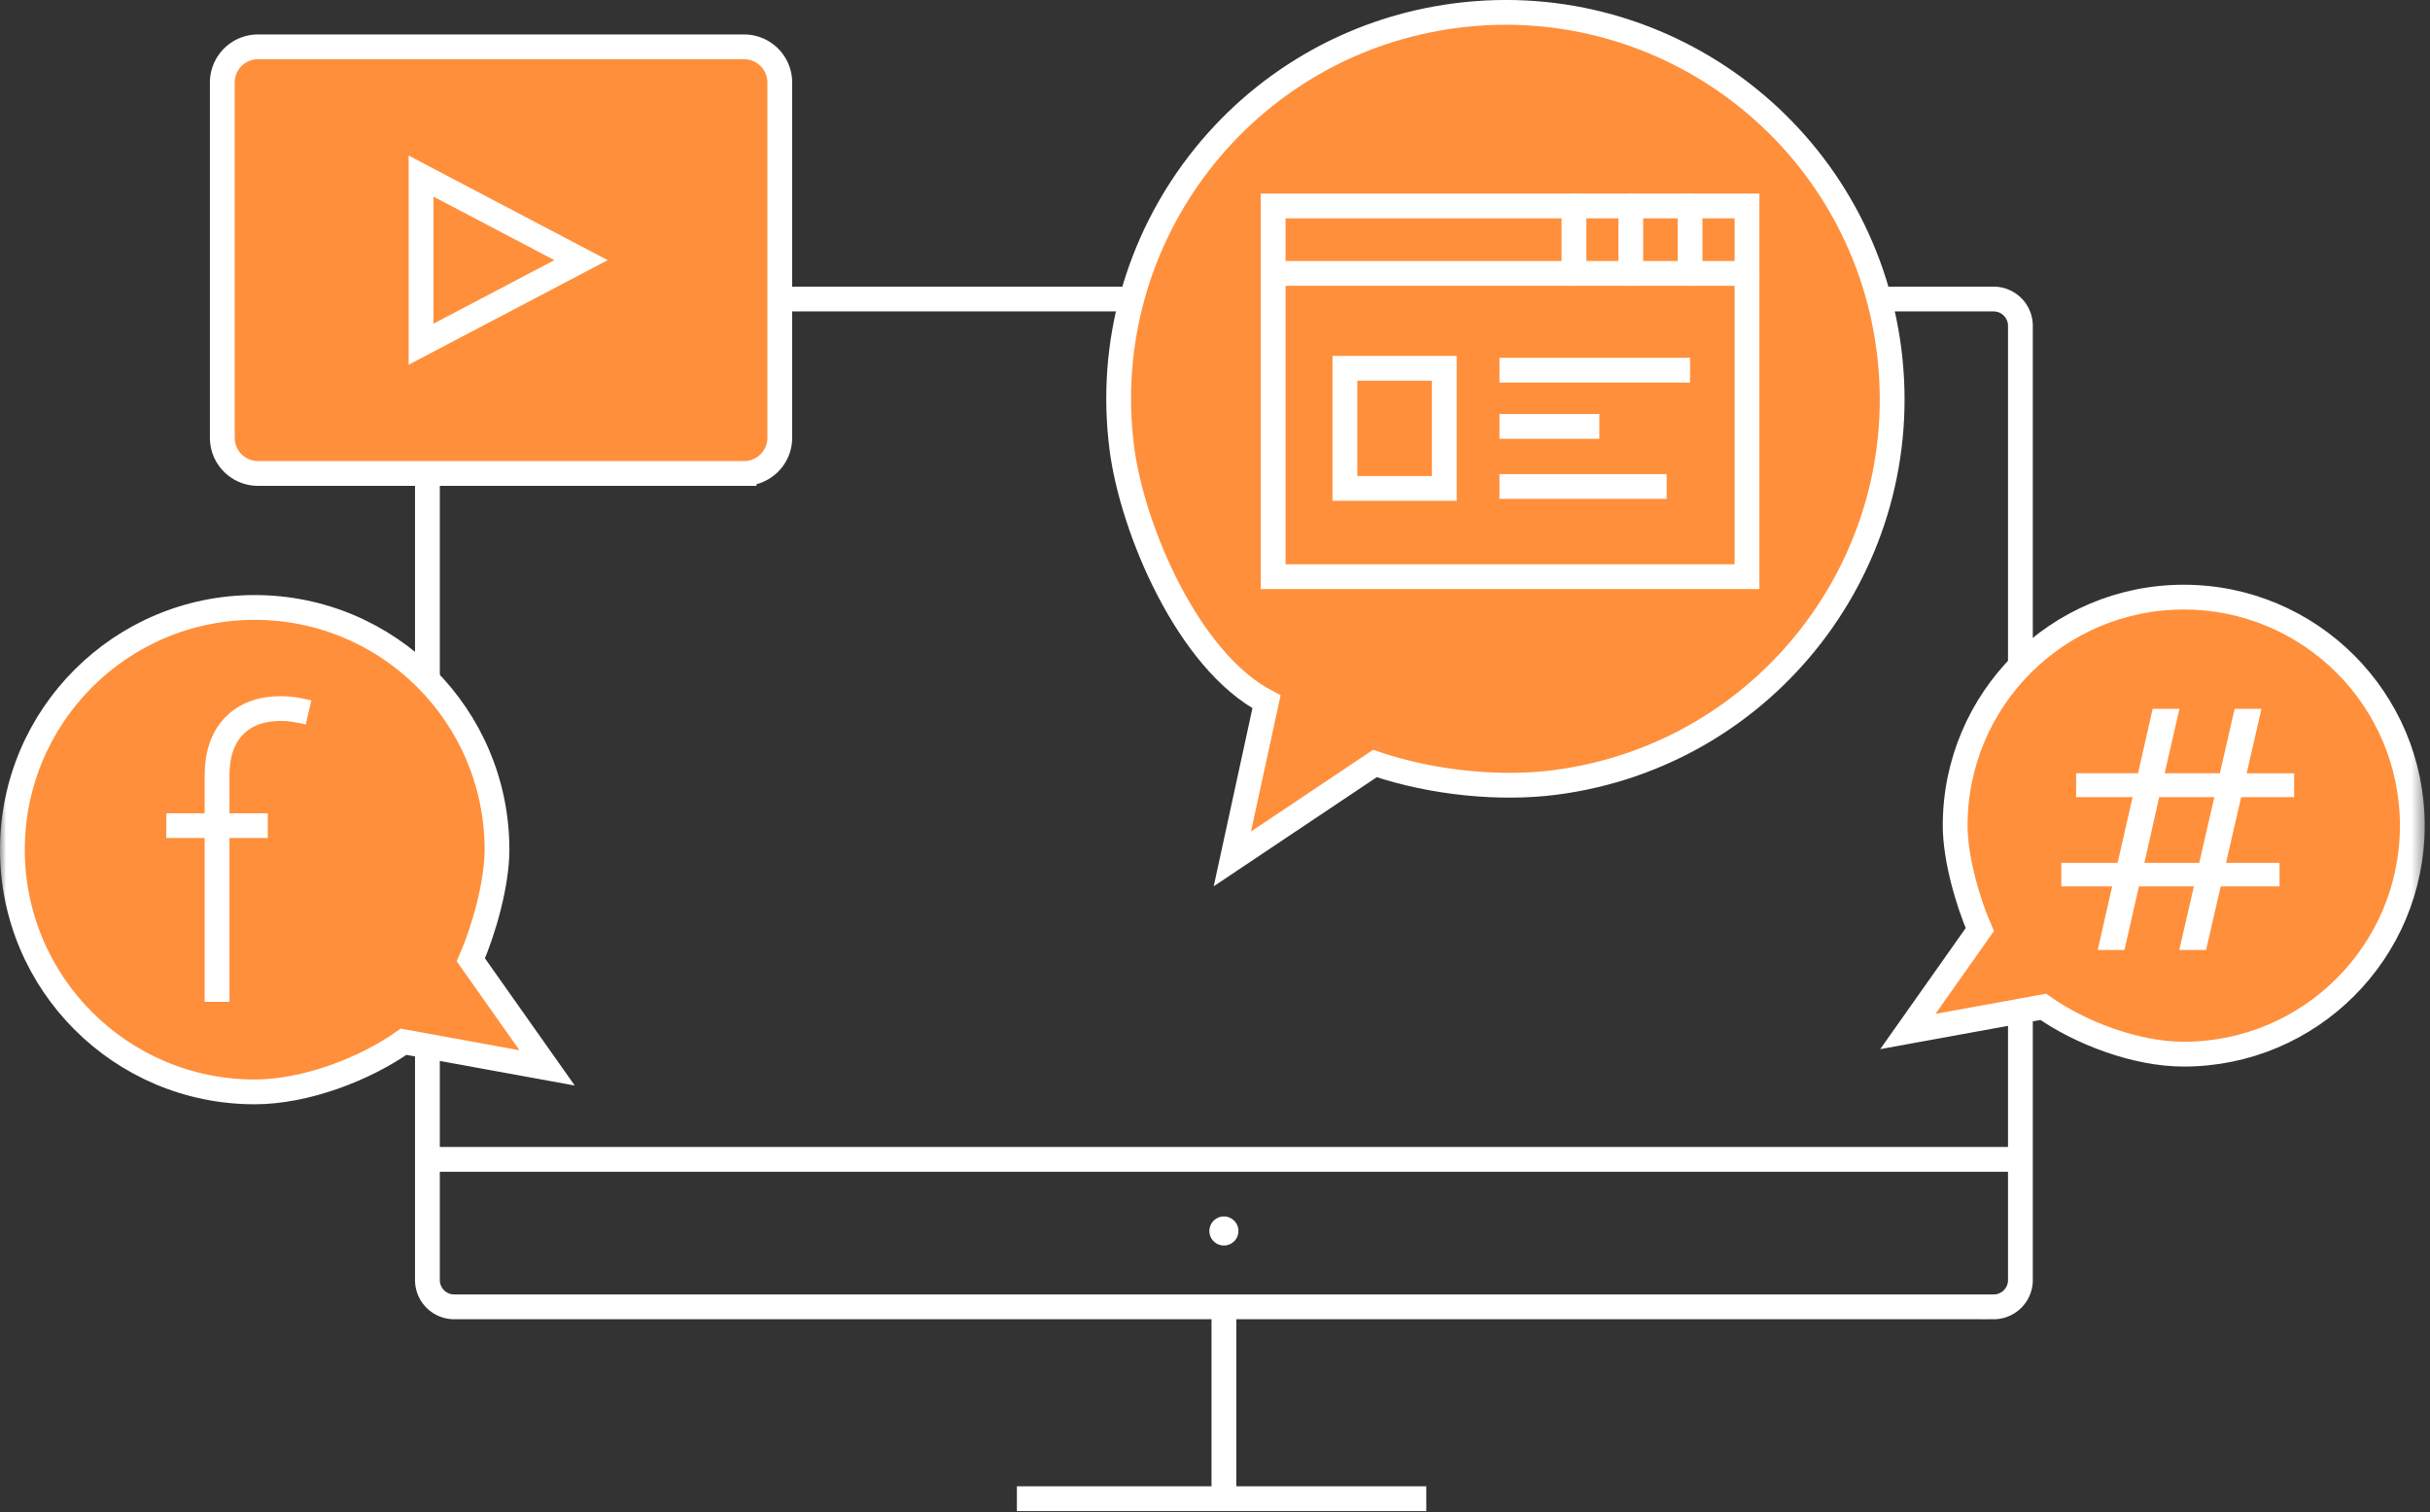 <svg xmlns="http://www.w3.org/2000/svg" xmlns:xlink="http://www.w3.org/1999/xlink" width="196" height="122" viewBox="0 0 196 122">
    <rect x="0" y="0" width="196" height="122" fill="#333333" stroke="none"/>
    <defs>
        <path id="a" d="M0 121.916h195.574V0H0z"/>
    </defs>
    <g fill="none" fill-rule="evenodd">
        <path stroke="#FFF" stroke-width="2" d="M160.803 105.438H36.635a2.16 2.16 0 0 1-2.16-2.16V26.287a2.16 2.16 0 0 1 2.16-2.16h124.168a2.16 2.16 0 0 1 2.16 2.16v76.993a2.16 2.16 0 0 1-2.16 2.159zM34.475 93.54h128.488M98.719 104.98v15.937M82.02 120.916h33.022"/>
        <path fill="#FFF" d="M99.89 99.318a1.171 1.171 0 1 1-2.343 0 1.171 1.171 0 0 1 2.343 0"/>
        <path fill="#FF8F3B" d="M125.397 63.132c-4.388.563-9.821.055-14.5-1.53L99.4 69.297l2.755-12.675c-6.337-3.305-10.831-13.938-11.668-20.457-2.194-17.087 9.879-32.716 26.966-34.909 17.086-2.193 32.715 9.88 34.909 26.966 2.193 17.086-9.88 32.716-26.966 34.91"/>
        <path stroke="#FFF" stroke-width="2" d="M125.397 63.132c-4.388.563-9.821.055-14.5-1.53L99.4 69.297l2.755-12.675c-6.337-3.305-10.831-13.938-11.668-20.457-2.194-17.087 9.879-32.716 26.966-34.909 17.086-2.193 32.715 9.88 34.909 26.966 2.193 17.086-9.88 32.716-26.966 34.91z"/>
        <mask id="b" fill="#fff">
            <use xlink:href="#a"/>
        </mask>
        <path stroke="#FFF" stroke-width="2" d="M102.691 46.527h38.221V16.615h-38.221z" mask="url(#b)"/>
        <path stroke="#FFF" stroke-linecap="round" stroke-linejoin="round" stroke-width="2" d="M102.69 22.059h38.222" mask="url(#b)"/>
        <path stroke="#FFF" stroke-width="2" d="M108.477 39.406h8.018v-9.693h-8.018zM120.944 34.404h8.058M120.944 39.25h13.485M120.944 29.867h15.374" mask="url(#b)"/>
        <path fill="#FF8F3B" d="M60.016 38.199H20.81a2.88 2.88 0 0 1-2.88-2.88V6.66a2.88 2.88 0 0 1 2.88-2.88h39.206a2.88 2.88 0 0 1 2.88 2.88v28.658a2.88 2.88 0 0 1-2.88 2.88" mask="url(#b)"/>
        <path stroke="#FFF" stroke-width="2" d="M60.016 38.199H20.81a2.88 2.88 0 0 1-2.88-2.88V6.66a2.88 2.88 0 0 1 2.88-2.88h39.206a2.88 2.88 0 0 1 2.88 2.88v28.658a2.88 2.88 0 0 1-2.88 2.88z" mask="url(#b)"/>
        <path stroke="#FFF" stroke-width="2" d="M33.96 14.207v13.564l12.906-6.782z" mask="url(#b)"/>
        <path fill="#FF8F3B" d="M157.7 66.614c0 2.614 1.007 6.132 1.988 8.386l-5.805 8.224 10.923-1.99c2.953 2.08 7.446 3.817 11.331 3.817 10.182 0 18.437-8.255 18.437-18.437 0-10.183-8.255-18.437-18.437-18.437-10.183 0-18.437 8.254-18.437 18.437" mask="url(#b)"/>
        <path stroke="#FFF" stroke-width="2" d="M157.7 66.614c0 2.614 1.007 6.132 1.988 8.386l-5.805 8.224 10.923-1.99c2.953 2.08 7.446 3.817 11.331 3.817 10.182 0 18.437-8.255 18.437-18.437 0-10.183-8.255-18.437-18.437-18.437-10.183 0-18.437 8.254-18.437 18.437z" mask="url(#b)"/>
        <path fill="#FFF" d="M174.156 64.315h4.45l-1.22 5.3h-4.423l1.194-5.3zm10.886 0v-1.926h-3.828l1.192-5.201h-2.162l-1.194 5.2h-4.452l1.195-5.2h-2.163l-1.178 5.2h-4.996v1.927h4.555l-1.208 5.3h-4.541v1.9h4.1l-1.163 5.128h2.16l1.163-5.127h4.435l-1.18 5.127h2.163l1.18-5.127h4.744v-1.9h-4.316l1.22-5.301h4.274z" mask="url(#b)"/>
        <path fill="#FF8F3B" d="M40.086 68.552c0 2.771-1.068 6.501-2.108 8.89l6.153 8.717-11.579-2.109c-3.129 2.205-7.89 4.045-12.009 4.045C9.75 88.095 1 79.346 1 68.552 1 57.76 9.75 49.01 20.543 49.01s19.543 8.75 19.543 19.543" mask="url(#b)"/>
        <path stroke="#FFF" stroke-width="2" d="M40.086 68.552c0 2.771-1.068 6.501-2.108 8.89l6.153 8.717-11.579-2.109c-3.129 2.205-7.89 4.045-12.009 4.045C9.75 88.095 1 79.346 1 68.552 1 57.76 9.75 49.01 20.543 49.01s19.543 8.75 19.543 19.543z" mask="url(#b)"/>
        <path stroke="#FFF" stroke-width="2" d="M17.507 80.83V64.635m0 0v-2.05c0-1.727.457-3.062 1.369-4.005.912-.942 2.183-1.413 3.817-1.413.342 0 .688.027 1.035.082.348.055.734.132 1.157.231M13.413 66.614H21.6" mask="url(#b)"/>
        <path stroke="#FFF" stroke-linecap="round" stroke-linejoin="round" stroke-width="2" d="M136.318 16.615v5.444M131.537 16.615v5.444M126.954 16.615v5.444" mask="url(#b)"/>
    </g>
</svg>
